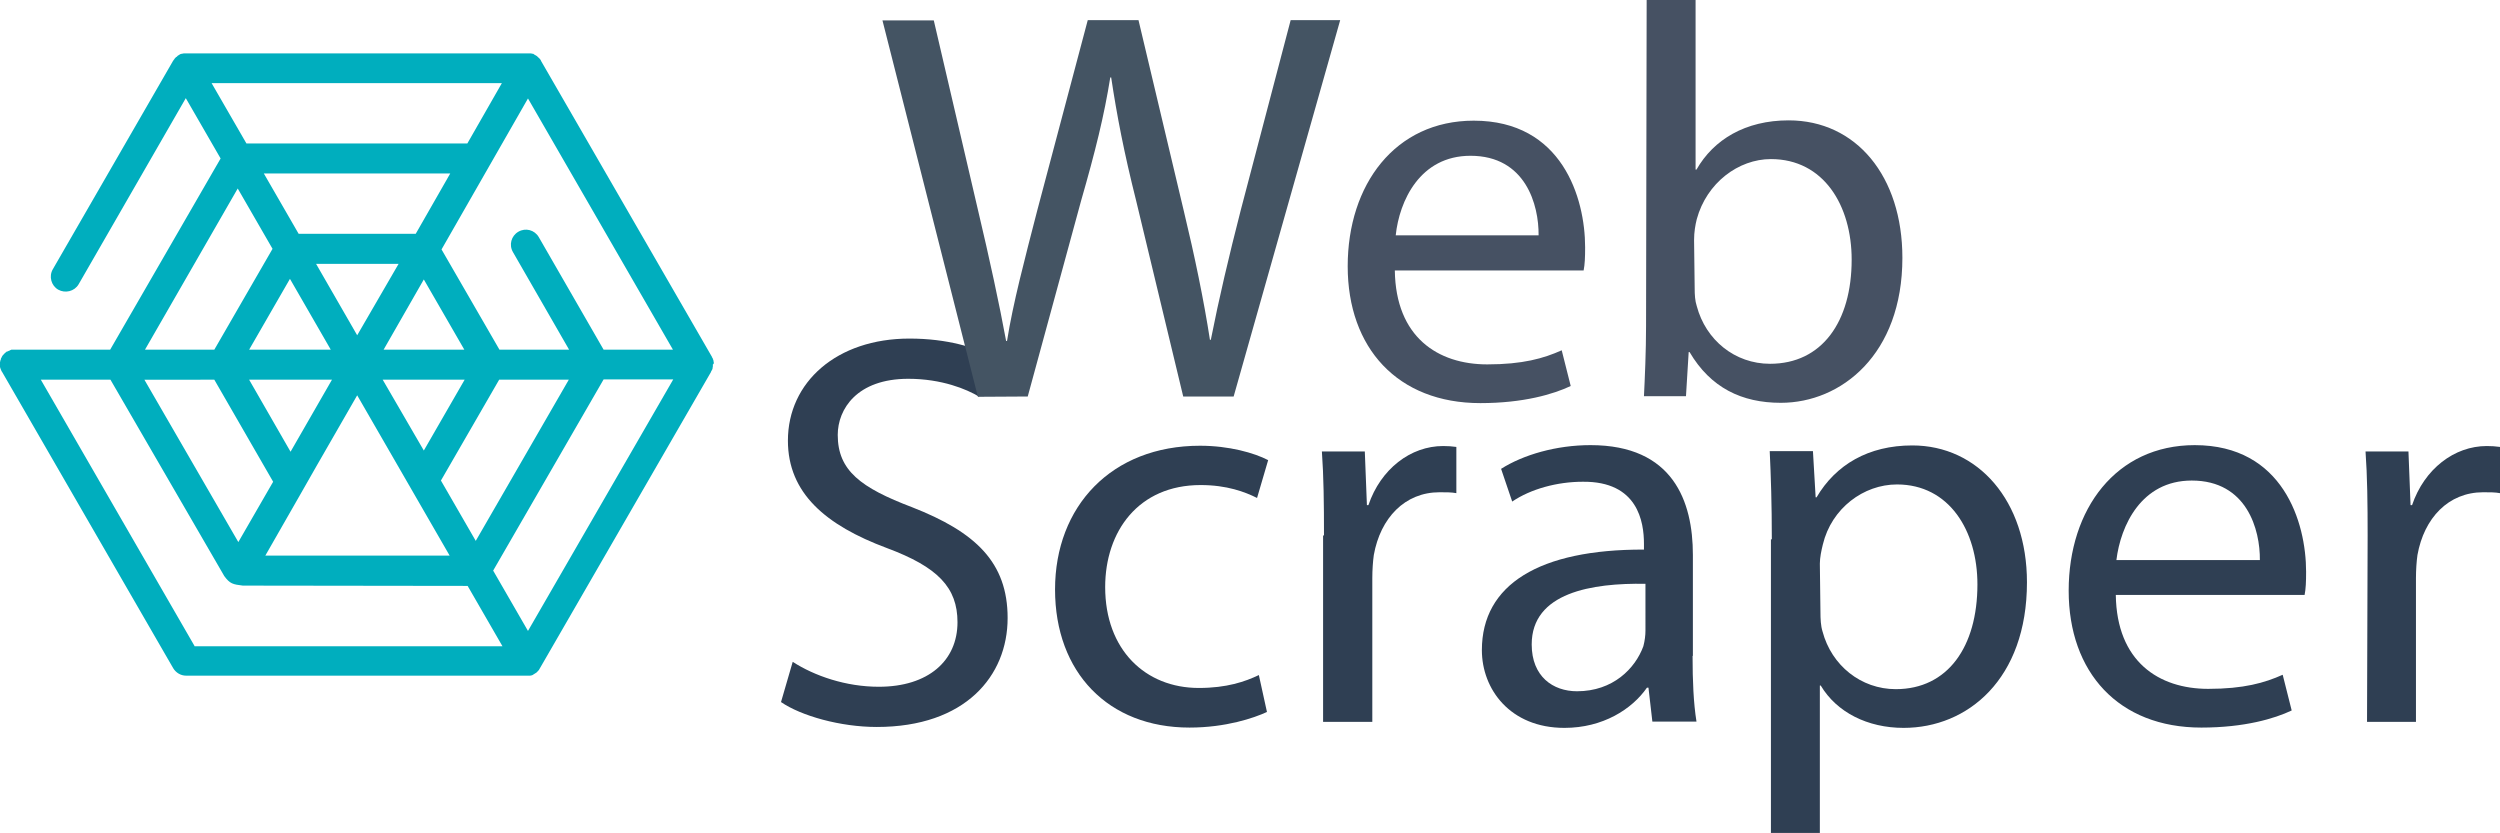 <?xml version="1.0" encoding="UTF-8" ?>
<svg xmlns="http://www.w3.org/2000/svg" xmlns:xlink="http://www.w3.org/1999/xlink" version="1.1" id="Layer_1" x="0px" y="0px" style="enable-background:new 0 0 833 426;" xml:space="preserve" viewBox="0.1 74.3 832.9 277.5">
<title>webscraper.io logo</title>
<style type="text/css">
	.st0{fill:#2F3F53;}
	.st1{fill:#445463;}
	.st2{fill:#465163;}
	.st3{fill:#00AEBE;}
</style>
<g>
	<path class="st0" d="M264.2,294.8c7.3,4.7,17.7,8.3,28.7,8.3c16.5,0,26.2-8.7,26.2-21.5c0-11.6-6.6-18.4-23.5-24.7   c-20.4-7.6-33-18.3-33-35.8c0-19.5,16.3-34,40.5-34c12.7,0,22.1,3,27.5,6l-4.4,13.3c-4-2.4-12.3-5.9-23.5-5.9   c-17.1,0-23.5,10.1-23.5,18.7c0,11.9,7.7,17.6,24.8,24.1c21.2,8.3,31.8,18.4,31.8,36.9c0,19.3-14.1,36.3-43.6,36.3   c-12.1,0-25.2-3.7-31.9-8.3L264.2,294.8z"/>
	<path class="st0" d="M422.2,311.5c-4.3,2-13.7,5.2-25.8,5.2c-27.1,0-44.8-18.4-44.8-46c0-27.7,18.8-47.9,48.3-47.9   c9.7,0,18.1,2.4,22.7,4.8l-3.7,12.6c-4-2-10-4.3-18.8-4.3c-20.7,0-31.8,15.4-31.8,34c0,20.9,13.4,33.6,31.2,33.6   c9.3,0,15.4-2.1,20-4.3L422.2,311.5z"/>
	<path class="st0" d="M441.2,252.7c0-10.6-0.1-19.7-0.7-28h14.3l0.7,17.9h0.5c4.1-12.1,14.1-19.7,24.9-19.7c1.6,0,3,0.1,4.4,0.3   v15.4c-1.6-0.3-3.4-0.3-5.6-0.3c-11.6,0-19.7,8.6-21.9,20.9c-0.3,2.1-0.5,5-0.5,7.7v47.9h-16.4v-62.1L441.2,252.7L441.2,252.7z"/>
	<path class="st0" d="M564,293.1c0,7.9,0.3,15.4,1.3,21.6h-14.7l-1.3-11.3h-0.5c-5,7.2-14.7,13.4-27.5,13.4   c-18.1,0-27.5-12.9-27.5-25.9c0-21.9,19.2-33.6,54-33.5v-1.9c0-7.3-2-20.9-20.4-20.7c-8.5,0-17.3,2.4-23.5,6.6l-3.7-10.9   c7.4-4.7,18.4-7.9,29.8-7.9c27.5,0,34.1,18.7,34.1,36.6v33.6H564L564,293.1L564,293.1z M548.3,268.8c-17.8-0.3-37.9,2.9-37.9,20.2   c0,10.7,7.1,15.6,15.1,15.6c12,0,19.4-7.6,22.1-15c0.5-1.9,0.7-3.7,0.7-5.2L548.3,268.8L548.3,268.8z"/>
	<path class="st0" d="M590.4,253.9c0-11.6-0.3-20.9-0.7-29.3h14.4l0.9,15.4h0.3c6.4-10.9,17.3-17.3,31.9-17.3   c21.9,0,38.2,18.4,38.2,45.6c0,32.3-19.8,48.5-41.1,48.5c-12,0-22.3-5.2-27.6-14.1h-0.3v49.1h-16.3V254h0.2L590.4,253.9   L590.4,253.9z M606.6,278.1c0,2.4,0.1,4.7,0.7,6.6c3,11.3,12.8,19.2,24.4,19.2c17.3,0,27.2-14.1,27.2-34.9   c0-17.9-9.4-33.3-26.8-33.3c-11.1,0-21.8,7.9-24.7,20c-0.5,2-1,4.4-1,6.4L606.6,278.1L606.6,278.1z"/>
	<path class="st0" d="M705,272.5c0.3,22.2,14.3,31.3,30.8,31.3c11.8,0,18.8-2,24.8-4.7l3,11.9c-5.7,2.7-15.7,5.7-30.1,5.7   c-27.6,0-44.2-18.4-44.2-45.6c0-27.2,15.8-48.5,42-48.5c29.4,0,37.1,25.7,37.1,42.2c0,3.4-0.1,5.7-0.5,7.7H705z M753,260.9   c0.1-10.1-4.3-26.5-22.7-26.5c-16.8,0-23.7,15-25.1,26.5H753z"/>
	<path class="st0" d="M788.9,252.7c0-10.6-0.1-19.7-0.7-28h14.3l0.7,17.9h0.5c4.1-12.1,14.1-19.7,24.9-19.7c1.6,0,3,0.1,4.4,0.3   v15.4c-1.6-0.3-3.4-0.3-5.6-0.3c-11.6,0-19.7,8.6-21.9,20.9c-0.3,2.1-0.5,5-0.5,7.7v47.9h-16.3L788.9,252.7L788.9,252.7   L788.9,252.7z"/>
	<path class="st1" d="M325.9,206.5L294.1,81.1h17.1l14.8,63.5c3.7,15.6,7.1,31.3,9.3,43.3h0.3c2-12.6,5.9-27.3,10.1-43.6L362.5,81   h16.9l15.1,63.6c3.6,14.9,6.7,29.9,8.7,42.9h0.3c2.7-13.7,6-27.7,10-43.3L430.1,81h16.5l-35.5,125.4h-16.8l-15.7-65.3   c-4-15.9-6.4-28.3-8.3-41h-0.3c-2,12.6-5,24.7-9.7,41l-17.8,65.3L325.9,206.5L325.9,206.5L325.9,206.5z"/>
	<path class="st2" d="M464.8,164.4c0.3,22.2,14.3,31.3,30.8,31.3c11.8,0,18.8-2,24.8-4.7l3,11.9c-5.7,2.7-15.7,5.7-30.1,5.7   c-27.6,0-44.2-18.4-44.2-45.6s15.8-48.5,42-48.5c29.4,0,37.1,25.7,37.1,42.2c0,3.4-0.1,5.7-0.5,7.7H464.8L464.8,164.4z    M512.7,152.7c0.1-10.1-4.3-26.5-22.7-26.5c-16.8,0-23.7,15-24.9,26.5H512.7z"/>
	<path class="st2" d="M548.7,74.3H565v56.5h0.3c5.7-10,16.3-16.4,30.7-16.4c22.5,0,37.9,18.6,37.9,45.8c0,32.2-20.4,48.3-40.5,48.3   c-13,0-23.4-5-30.4-16.9h-0.3l-0.9,14.7h-14c0.3-6,0.7-15.2,0.7-23.3L548.7,74.3L548.7,74.3z M564.7,170.4c0,2,0.1,4.1,0.7,5.9   c3,11.3,12.7,19.2,24.4,19.2c17.3,0,27.2-14,27.2-34.7c0-18-9.3-33.5-26.9-33.5c-10.8,0-21.4,7.9-24.7,20c-0.5,2-0.9,4.3-0.9,7   L564.7,170.4L564.7,170.4z"/>
	<g>
		<path class="st3" d="M237.9,195.2c0-0.1,0-0.1,0-0.2c0-0.2-0.1-0.3-0.1-0.4c0-0.1,0-0.1,0-0.2c-0.1-0.2-0.1-0.4-0.2-0.5    c0,0,0,0,0-0.1c-0.1-0.2-0.2-0.4-0.3-0.5c0,0,0,0,0-0.1l-57-98.7c0,0,0,0,0-0.1c-0.1-0.2-0.2-0.3-0.4-0.5c0,0,0,0,0,0    c-0.1-0.2-0.2-0.3-0.4-0.4c0,0-0.1-0.1-0.1-0.1c-0.1-0.1-0.2-0.2-0.3-0.3c-0.1,0-0.1-0.1-0.1-0.1c-0.2-0.1-0.3-0.2-0.5-0.3    c0,0,0,0,0,0h0c-0.2-0.1-0.4-0.2-0.5-0.3c0,0-0.1,0-0.1-0.1c-0.1-0.1-0.3-0.1-0.4-0.1c-0.1,0-0.1,0-0.1,0    c-0.2-0.1-0.4-0.1-0.5-0.1c0,0,0,0,0,0c-0.2,0-0.4,0-0.6,0c0,0,0,0,0,0H62c0,0,0,0,0,0c-0.2,0-0.4,0-0.6,0h-0.1    c-0.2,0-0.4,0.1-0.5,0.1c0,0-0.1,0-0.1,0c-0.1,0-0.3,0.1-0.4,0.1c-0.1,0-0.1,0-0.2,0.1c-0.2,0.1-0.4,0.2-0.5,0.3c0,0,0,0,0,0    c-0.2,0.1-0.4,0.2-0.5,0.4c-0.1,0.1-0.2,0.2-0.3,0.2c-0.1,0.1-0.2,0.1-0.2,0.2c-0.1,0.1-0.2,0.2-0.3,0.3c0,0.1-0.1,0.1-0.1,0.2    c-0.1,0.1-0.2,0.2-0.3,0.4c0,0-0.1,0.1-0.1,0.1l0,0c0,0,0,0,0,0l-40.1,69.5c-1.4,2.4-0.5,5.5,1.8,6.8s5.4,0.6,6.8-1.8L62,107    l11.6,20.1l-36.8,63.7H4.9c-0.1,0-0.2,0-0.3,0c-0.1,0-0.1,0-0.2,0c-0.1,0-0.2,0-0.3,0c-0.1,0-0.1,0-0.2,0c-0.1,0-0.2,0.1-0.2,0.1    c-0.1,0-0.2,0-0.2,0.1c-0.1,0-0.1,0-0.2,0.1c-0.1,0-0.2,0.1-0.3,0.1c-0.1,0-0.1,0.1-0.2,0.1c-0.1,0.1-0.2,0.1-0.3,0.1    c0,0,0,0-0.1,0s-0.1,0-0.1,0.1c-0.1,0.1-0.3,0.2-0.4,0.3c-0.1,0-0.1,0.1-0.1,0.1c-0.1,0.1-0.3,0.2-0.4,0.4c0,0-0.1,0.1-0.1,0.1    c-0.1,0.1-0.2,0.2-0.3,0.3c0,0.1-0.1,0.1-0.1,0.2c-0.1,0.1-0.2,0.2-0.2,0.4c0,0.1-0.1,0.1-0.1,0.1c-0.1,0.2-0.2,0.4-0.2,0.5    c0,0,0,0.1,0,0.1c-0.1,0.2-0.1,0.3-0.2,0.5c0,0,0,0.1,0,0.1c0,0.1-0.1,0.3-0.1,0.4c0,0.1,0,0.1,0,0.2c0,0.2,0,0.4,0,0.5v0.1    c0,0.2,0,0.3,0,0.5c0,0.1,0,0.1,0,0.2c0,0.1,0.1,0.3,0.1,0.4c0,0.1,0,0.1,0.1,0.2c0,0.2,0.1,0.3,0.2,0.5c0,0,0,0.1,0,0.1    c0.1,0.2,0.2,0.4,0.3,0.5c0,0,0,0,0,0l57,98.7c0.9,1.5,2.5,2.5,4.3,2.5h114c0,0,0,0,0,0c0.2,0,0.4,0,0.6,0c0,0,0,0,0,0    c0.2,0,0.4-0.1,0.5-0.1c0.1,0,0.1,0,0.1,0c0.1-0.1,0.3-0.1,0.4-0.2c0,0,0.1,0,0.1-0.1c0.2-0.1,0.4-0.2,0.5-0.3    c0.2-0.1,0.3-0.2,0.5-0.3c0,0,0.1-0.1,0.1-0.1c0.1-0.1,0.2-0.2,0.3-0.3c0,0,0.1-0.1,0.1-0.1c0.1-0.1,0.2-0.3,0.4-0.4    c0,0,0,0,0-0.1c0.1-0.2,0.2-0.3,0.3-0.5c0,0,0,0,0,0l57-98.7c0,0,0,0,0-0.1c0.1-0.2,0.2-0.4,0.3-0.5c0,0,0,0,0,0    c0.1-0.2,0.1-0.3,0.2-0.5c0-0.1,0-0.1,0-0.2c0-0.1,0.1-0.3,0.1-0.5c0,0,0-0.1,0-0.1c0-0.2,0-0.4,0-0.6    C237.9,195.6,237.9,195.4,237.9,195.2z M70.6,102h96.7l-11.5,20.1H82.2L70.6,102z M110.3,190.8H83.1l13.6-23.6L110.3,190.8z     M105.4,162.2h27.5L119.1,186L105.4,162.2z M110.7,200.8l-13.8,24l-13.8-24H110.7z M100,239.3l5.7-10l13.4-23.3l30.8,53.4H88.5    L100,239.3z M127.6,200.8h27.3l-13.6,23.6L127.6,200.8z M147,234.4l19.4-33.6h23.2l-31,53.7L147,234.4z M127.9,190.8l13.4-23.4    l13.5,23.4H127.9z M138.6,152.2h-39L88,132.1h62.1L138.6,152.2z M79.3,137.1l11.6,20.1l-19.4,33.6H48.4L79.3,137.1z M71.5,200.8    l19.6,34l-11.6,20.1l-31.3-54.1H71.5z M64.9,289.5l-51.2-88.7h23.2l37.5,64.7l0.4,0.7c1.9,2.6,2.9,2.8,6.2,3.2l74.9,0.1l11.6,20.1    H64.9z M176,284.5l-11.6-20.1l36.8-63.7h23.2L176,284.5z M201.2,190.8l-21.6-37.5c-1.4-2.4-4.4-3.2-6.8-1.8    c-2.4,1.4-3.2,4.4-1.8,6.8l18.7,32.5h-23.2l-19.3-33.4l28.8-50.3l48.3,83.7H201.2z"/>
	</g>
</g>
</svg>